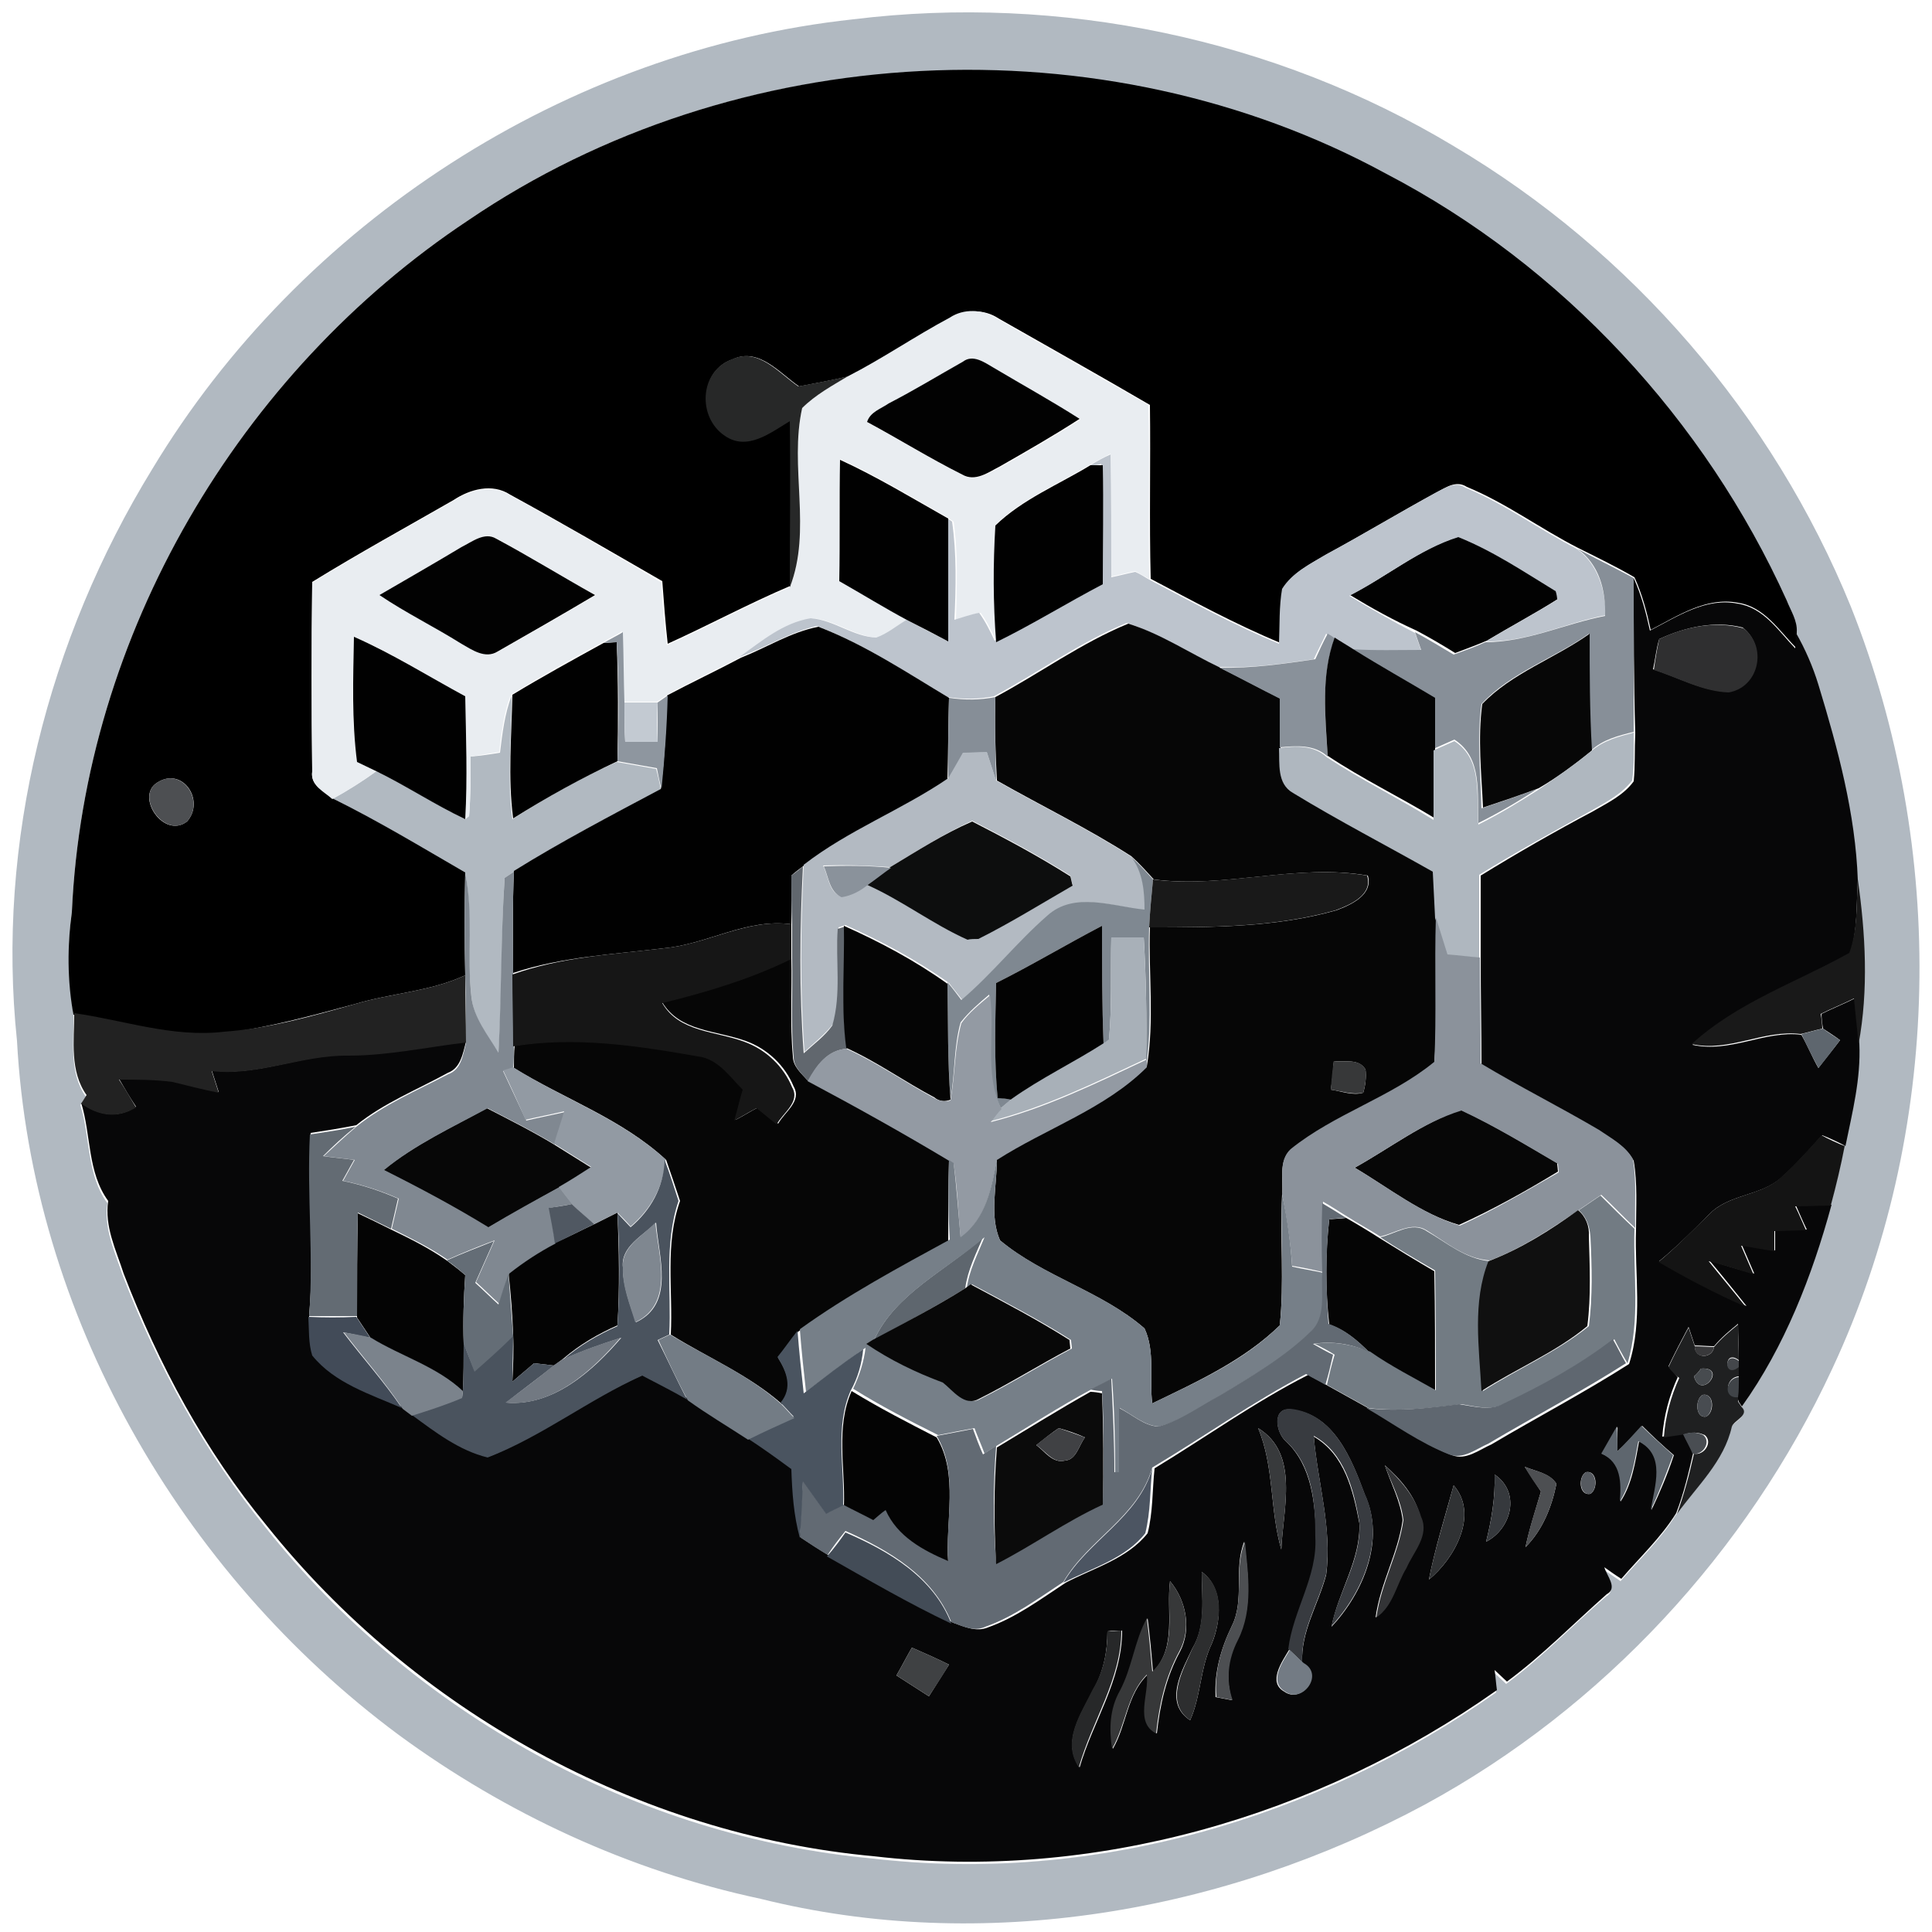 <?xml version="1.0" encoding="utf-8"?>
<!-- Generator: Adobe Illustrator 26.0.3, SVG Export Plug-In . SVG Version: 6.00 Build 0)  -->
<svg version="1.1" id="Layer_1" xmlns="http://www.w3.org/2000/svg" xmlns:xlink="http://www.w3.org/1999/xlink" x="0px" y="0px"
	 viewBox="0 0 250 250" style="enable-background:new 0 0 250 250;" xml:space="preserve">
<style type="text/css">
	.st0{fill:#B1B9C1;}
	.st1{fill:#E9EDF1;}
	.st2{fill:#272828;}
	.st3{fill:#020202;}
	.st4{fill:#BDC4CD;}
	.st5{fill:#010101;}
	.st6{fill:#878F98;}
	.st7{fill:#070708;}
	.st8{fill:#060606;}
	.st9{fill:#2F2F30;}
	.st10{fill:#8E969F;}
	.st11{fill:#89919A;}
	.st12{fill:#070707;}
	.st13{fill:#040404;}
	.st14{fill:#868E97;}
	.st15{fill:#C3CAD2;}
	.st16{fill:#AFB7BF;}
	.st17{fill:#B3BAC2;}
	.st18{fill:#4D4F52;}
	.st19{fill:#0D0E0E;}
	.st20{fill:#7F8891;}
	.st21{fill:#61676E;}
	.st22{fill:#8A929B;}
	.st23{fill:#808891;}
	.st24{fill:#191919;}
	.st25{fill:#161616;}
	.st26{fill:#8B929B;}
	.st27{fill:#050505;}
	.st28{fill:#030303;}
	.st29{fill:#A8B0B8;}
	.st30{fill:#222222;}
	.st31{fill:#939AA3;}
	.st32{fill:#5E666E;}
	.st33{fill:#373839;}
	.st34{fill:#929AA3;}
	.st35{fill:#636B73;}
	.st36{fill:#141414;}
	.st37{fill:#4A535E;}
	.st38{fill:#767F88;}
	.st39{fill:#727B83;}
	.st40{fill:#505862;}
	.st41{fill:#626A73;}
	.st42{fill:#101010;}
	.st43{fill:#7F8790;}
	.st44{fill:#646D76;}
	.st45{fill:#080808;}
	.st46{fill:#424B58;}
	.st47{fill:#7B838C;}
	.st48{fill:#4A5460;}
	.st49{fill:#1F2021;}
	.st50{fill:#727982;}
	.st51{fill:#737C85;}
	.st52{fill:#5F6770;}
	.st53{fill:#39393B;}
	.st54{fill:#44474B;}
	.st55{fill:#474B4F;}
	.st56{fill:#404448;}
	.st57{fill:#0B0B0B;}
	.st58{fill:#484C51;}
	.st59{fill:#4D5258;}
	.st60{fill:#383B40;}
	.st61{fill:#404144;}
	.st62{fill:#383A3C;}
	.st63{fill:#494D52;}
	.st64{fill:#4C5562;}
	.st65{fill:#333436;}
	.st66{fill:#565A60;}
	.st67{fill:#36393D;}
	.st68{fill:#303234;}
	.st69{fill:#434C57;}
	.st70{fill:#2D2E2F;}
	.st71{fill:#272829;}
	.st72{fill:#3F4143;}
	.st73{fill:#737B84;}
</style>
<g id="_x23_b1b9c1ff">
	<path class="st0" d="M110.4,2.5c26.8-3.3,54.6,2.5,77.7,16.4c23,13.6,41.3,34.8,51.4,59.6c12.5,31.4,11.9,68-2.4,98.6
		c-11,23.7-29.7,43.9-52.7,56.4c-26,14-57.2,19.4-86,12.2c-16.9-3.6-32.9-11-46.8-21.2C23.3,203.5,4.1,170,2.2,134.7
		c-2.7-25.7,4-52,17.5-74C38.9,28.8,73.3,6.5,110.4,2.5 M60.6,28.5C30.9,48.2,10.9,82.2,9.3,118c-0.6,4.4-0.5,8.9,0.2,13.3
		c0.1,3.5-0.6,7.5,1.6,10.6c-0.2,0.3-0.5,0.8-0.7,1.1c1.3,4.2,0.8,9,3.5,12.7c-0.5,3.3,1,6.4,2,9.4c4.5,11.7,10.6,22.9,18.5,32.6
		c19.1,24,48,40,78.6,42.8c28.3,3.3,57.4-5.1,80.6-21.5c-0.1-0.6-0.2-1.9-0.3-2.6c0.4,0.4,1.2,1.1,1.6,1.5
		c4.6-3.4,8.6-7.6,12.9-11.3c1.5-0.8,0-2.5-0.3-3.5c0.7,0.5,1.5,1,2.2,1.5c2.4-2.8,5.2-5.4,7.1-8.5c2.6-3.6,6.1-6.8,7.1-11.3
		c0.4-0.8,2.3-1.5,1.3-2.5c5.5-7.8,9.1-16.9,11.6-26.1c0.7-2.6,1.3-5.1,1.8-7.7c0.9-4.3,1.9-8.7,1.8-13.2c1.3-7,0.9-14.3-0.1-21.3
		c-0.3-8.7-2.6-17.1-5.1-25.3c-0.7-2.3-1.7-4.6-2.9-6.7c0.1-1.5-0.8-2.8-1.3-4.1c-10.6-23.4-29-43.3-51.8-55.2
		C142.7,2.6,95.1,5,60.6,28.5z"/>
	<path class="st0" d="M64.7,97.4c0.3-2.5,0.6-5,1.5-7.4c0,5.3-0.6,10.7,0.1,16c4.4-2.8,8.8-5.3,13.5-7.4c1.7,0.3,3.4,0.6,5.1,0.9
		c0.2,0.7,0.5,2,0.6,2.7c-6.4,3.3-12.9,6.7-19,10.6c-0.3,0.2-0.9,0.6-1.2,0.8c-0.5,7.5-0.3,15.1-0.8,22.6c-1.5-2.2-3.2-4.4-3.5-7.2
		c-0.6-5.3,0.2-10.7-0.8-16c-5.7-3.3-11.3-6.8-17.2-9.6c2-1.1,3.9-2.3,5.7-3.6c4,1.9,7.6,4.3,11.5,6.2l0.5-0.4
		c0.2-2.5,0.2-5.1,0.2-7.7C62.2,97.8,63.5,97.6,64.7,97.4z"/>
</g>
<g id="_x23_000000ff">
	<path d="M60.6,28.5c34.5-23.5,82.1-26,118.8-6c22.8,11.9,41.2,31.8,51.8,55.2c0.5,1.3,1.4,2.6,1.3,4.1c0,0.5-0.1,1.5-0.1,2
		c-2.2-2.2-4.1-5.3-7.5-5.8c-4.1-0.8-7.8,1.7-11.3,3.5c-0.5-2.3-1.1-4.6-2.1-6.8c-2.4-1.4-4.9-2.6-7.3-3.8
		c-4.9-2.5-9.3-5.8-14.4-7.9c-1.4-0.9-2.7,0.1-3.9,0.7c-4.8,2.6-9.4,5.4-14.2,8c-2,1.2-4.3,2.3-5.6,4.4c-0.4,2.3-0.3,4.7-0.4,7.1
		c-5.8-2.4-11.3-5.4-16.8-8.3c-0.2-7.5,0-15-0.1-22.5c-6.5-3.8-13.1-7.5-19.6-11.2c-1.8-1.2-4.2-1.2-6.1-0.1
		c-4.5,2.4-8.7,5.3-13.3,7.6c-2.1,0.5-4.3,0.9-6.4,1.3c-2.5-1.7-5.2-5.1-8.6-3.5c-4.2,1.4-4.5,7.5-0.9,9.7c2.9,2,5.9-0.4,8.4-1.9
		c0.1,7.2,0,14.3,0,21.5c-5.4,2.3-10.6,5.1-15.9,7.5c-0.3-2.7-0.5-5.4-0.7-8.1C79.1,71.4,72.6,67.6,66,64c-2.3-1.5-5.2-0.7-7.3,0.7
		c-6.1,3.5-12.3,6.9-18.3,10.6c-0.1,8.2-0.1,16.4,0,24.5c-0.3,1.8,1.5,2.5,2.6,3.5c5.9,2.9,11.5,6.3,17.2,9.6
		c-0.1,4.4-0.1,8.8,0,13.3c-4.5,2.1-9.5,2.3-14.2,3.7c-5.6,1.5-11.3,3.1-17.1,3.8c-6.6,0.8-12.9-1.5-19.4-2.4
		c-0.8-4.4-0.8-8.9-0.2-13.3C10.9,82.2,30.9,48.2,60.6,28.5 M20.3,101.3c-2.8,1.8,0.9,7.3,3.9,5C26.6,103.6,23.6,99.1,20.3,101.3z"
		/>
</g>
<g id="_x23_e9edf1ff">
	<path class="st1" d="M122.9,41.1c1.8-1.2,4.2-1.1,6.1,0.1c6.5,3.8,13.1,7.5,19.6,11.2c0.2,7.5,0,15,0.1,22.5
		c-0.4-0.2-1.3-0.7-1.8-1c-1,0.2-2.1,0.5-3.1,0.7c0-5.3,0-10.6-0.1-15.9c-0.9,0.5-1.7,0.9-2.6,1.4c-4.1,2.5-8.8,4.4-12.3,7.8
		c-0.3,5-0.3,10,0.1,15c-0.6-1.2-1.2-2.5-2-3.6c-1.1,0.2-2.1,0.5-3.2,0.9c0.1-4.2,0.3-8.5-0.3-12.7l-0.7-0.5
		c-4.6-2.6-9.1-5.4-14-7.6c-0.1,5.2-0.1,10.5-0.1,15.7c2.9,1.7,5.9,3.5,8.9,5.1c-1.3,0.8-2.5,1.8-3.9,2.3c-3-0.1-5.5-2.3-8.5-2.5
		c-3.5,0.6-6.3,3-9.2,5c-3.2,1.6-6.5,3.2-9.6,4.9c-0.3,0.2-0.9,0.7-1.3,0.9c-1.4,0-2.8,0-4.3,0c-0.1-3-0.1-6-0.2-9.1
		c-0.8,0.5-1.7,0.9-2.5,1.4c-4,2.1-8,4.4-11.9,6.8c-0.9,2.3-1.2,4.9-1.5,7.4c-1.2,0.2-2.5,0.4-3.7,0.6c0,2.5,0,5.1-0.2,7.7l-0.5,0.4
		c0.3-5.3,0.1-10.6,0-15.9c-4.8-2.6-9.4-5.6-14.4-7.7c-0.1,5.4-0.4,10.8,0.4,16.2c0.6,0.3,1.9,0.9,2.5,1.2c-1.8,1.3-3.7,2.5-5.7,3.6
		c-1.1-1-2.8-1.7-2.6-3.5c-0.1-8.2-0.1-16.3,0-24.5c6-3.7,12.2-7.1,18.3-10.6c2.2-1.4,5-2.2,7.3-0.7c6.6,3.6,13.1,7.4,19.6,11.3
		c0.1,2.7,0.3,5.4,0.7,8.1c5.3-2.4,10.5-5.2,15.9-7.5c2.9-7.3-0.1-15.6,1.6-23.2c1.7-1.7,3.8-2.8,5.9-4.1
		C114.2,46.4,118.4,43.5,122.9,41.1 M124.6,46.8c-3.2,1.8-6.3,3.7-9.5,5.5c-1,0.7-2.4,1.1-2.8,2.4c4.1,2.2,8.1,4.7,12.3,6.8
		c1.6,0.9,3.3-0.3,4.8-1c3.5-2,7-4,10.4-6.2c-3.6-2.3-7.4-4.4-11.1-6.6C127.4,46.9,125.9,45.8,124.6,46.8 M59.7,70.8
		c-3.5,2.1-7.1,4.1-10.5,6.2c3.4,2.3,7.1,4.1,10.6,6.3c1.4,0.8,3.1,2,4.7,1c4.2-2.4,8.5-4.8,12.6-7.3c-4.3-2.3-8.5-5-12.8-7.3
		C62.7,68.8,61.1,70.1,59.7,70.8z"/>
</g>
<g id="_x23_272828ff">
	<path class="st2" d="M94.7,46.5c3.4-1.6,6.1,1.8,8.6,3.5c2.1-0.4,4.3-0.8,6.4-1.3c-2,1.2-4.2,2.4-5.9,4.1
		c-1.7,7.6,1.3,15.8-1.6,23.2c0-7.2,0.1-14.3,0-21.5c-2.5,1.5-5.5,3.9-8.4,1.9C90.2,54,90.5,48,94.7,46.5z"/>
</g>
<g id="_x23_020202ff">
	<path class="st3" d="M124.6,46.8c1.3-1,2.8,0.1,4,0.8c3.7,2.2,7.5,4.3,11.1,6.6c-3.4,2.2-6.9,4.2-10.4,6.2c-1.4,0.7-3.1,2-4.8,1
		c-4.2-2.1-8.2-4.6-12.3-6.8c0.4-1.3,1.8-1.7,2.8-2.4C118.3,50.5,121.4,48.6,124.6,46.8z"/>
	<path class="st3" d="M59.7,70.8c1.4-0.7,3-2,4.5-1.1c4.3,2.3,8.5,4.9,12.8,7.3c-4.2,2.5-8.4,4.9-12.6,7.3c-1.6,1-3.3-0.2-4.7-1
		c-3.5-2.2-7.2-4-10.6-6.3C52.7,74.9,56.2,72.9,59.7,70.8z"/>
	<path class="st3" d="M174.7,77c4.8-2.4,9-6,14.1-7.6c4.4,1.8,8.5,4.5,12.6,7c0.1,0.3,0.2,0.8,0.2,1.1c-3,1.9-6.2,3.6-9.2,5.4
		c-1.4,0.6-2.8,1.1-4.1,1.6c-1.6-1-3.3-2-5-2.9C180.4,80.3,177.5,78.7,174.7,77z"/>
</g>
<g id="_x23_bdc4cdff">
	<path class="st4" d="M141.1,60.2c0.8-0.5,1.7-1,2.6-1.4c0.1,5.3,0.1,10.6,0.1,15.9c1-0.2,2.1-0.5,3.1-0.7c0.5,0.2,1.3,0.7,1.8,1
		c5.5,2.9,11,5.9,16.8,8.3c0.1-2.4,0-4.8,0.4-7.1c1.3-2.1,3.6-3.2,5.6-4.4c4.8-2.6,9.5-5.4,14.2-8c1.2-0.6,2.6-1.6,3.9-0.7
		c5.1,2.1,9.5,5.4,14.4,7.9c2.8,2,3.7,5.3,3.8,8.6c-5.2,1-10.1,3.5-15.5,3.4c3.1-1.9,6.2-3.5,9.2-5.4c0-0.3-0.1-0.8-0.2-1.1
		c-4.1-2.5-8.1-5.2-12.6-7c-5.1,1.6-9.4,5.2-14.1,7.6c2.8,1.7,5.6,3.3,8.5,4.8c0.2,0.6,0.6,1.7,0.8,2.3c-3,0-6,0.1-9-0.1
		c-0.6-0.4-1.8-1.1-2.4-1.5c-0.2-0.1-0.7-0.4-0.9-0.6c-0.5,1.1-1.1,2.2-1.6,3.3c-4.1,0.6-8.2,1.2-12.3,1c-4-1.8-7.7-4.3-11.9-5.7
		c-6.1,2.5-11.4,6.4-17.2,9.5c-2,0.4-4,0.4-6,0.1c-5.5-3.3-10.9-6.9-16.9-9.2c-3.5,0.8-6.6,2.8-10,4c2.8-2,5.6-4.4,9.2-5
		c3,0.2,5.5,2.4,8.5,2.5c1.4-0.5,2.6-1.5,3.9-2.3c1.7,0.9,3.4,1.8,5.2,2.7c0-5.3,0-10.6,0-15.9l0.7,0.5c0.6,4.2,0.5,8.5,0.3,12.7
		c1-0.3,2.1-0.7,3.2-0.9c0.8,1.1,1.4,2.3,2,3.6c4.7-2.3,9.1-5.1,13.8-7.5c0-5.1,0.1-10.2,0-15.4C142.2,60.2,141.5,60.2,141.1,60.2z"
		/>
</g>
<g id="_x23_010101ff">
	<path class="st5" d="M108.7,59.5c4.8,2.2,9.4,5,14,7.6c0,5.3,0,10.6,0,15.9c-1.7-0.9-3.4-1.8-5.2-2.7c-3-1.6-5.9-3.4-8.9-5.1
		C108.7,69.9,108.6,64.7,108.7,59.5z"/>
	<path class="st5" d="M128.8,68c3.5-3.4,8.2-5.3,12.3-7.8c0.4,0,1.2,0,1.6,0c0.1,5.1,0,10.2,0,15.4c-4.6,2.4-9.1,5.2-13.8,7.5
		C128.5,78,128.5,73,128.8,68z"/>
	<path class="st5" d="M95.9,85.1c3.3-1.3,6.4-3.3,10-4c6,2.3,11.4,5.9,16.9,9.2c-0.1,3.5-0.1,7-0.2,10.6c-6,4.1-12.9,6.8-18.7,11.2
		c-0.4,0.3-1.2,0.9-1.5,1.2c0,2.1,0,4.2,0,6.3c-5.8-0.8-10.9,2.6-16.5,3.1c-6.5,0.8-13.2,1.1-19.5,3.2c0-4.4-0.1-8.8,0.1-13.2
		c6.1-3.8,12.6-7.2,19-10.6c0.5-4,0.7-8,0.8-12.1C89.5,88.3,92.7,86.8,95.9,85.1z"/>
	<path class="st5" d="M45.8,82.4c5,2.2,9.6,5.1,14.4,7.7c0.1,5.3,0.3,10.6,0,15.9c-4-1.9-7.6-4.3-11.5-6.2c-0.6-0.3-1.9-0.9-2.5-1.2
		C45.5,93.2,45.7,87.8,45.8,82.4z"/>
	<path class="st5" d="M78.1,83.2c0.4,0,1.2-0.1,1.7-0.1c0.2,5.1,0.2,10.3,0.1,15.4c-4.7,2.2-9.2,4.7-13.5,7.4
		c-0.7-5.3-0.2-10.7-0.1-16C70.1,87.6,74.1,85.4,78.1,83.2z"/>
</g>
<g id="_x23_878f98ff">
	<path class="st6" d="M204.1,71c2.4,1.3,4.9,2.5,7.3,3.8c0,6.7,0,13.3,0,19.9c-2,0.5-4,1-5.5,2.4c-0.3-5-0.3-10.1-0.3-15.1
		c-4.5,3.2-10.1,5-13.9,9.1c-0.6,4.5-0.1,9,0,13.5c2.4-0.8,4.8-1.6,7.2-2.5c-2.4,1.6-5,3.1-7.6,4.4c-0.2-3.8,0.6-8.4-3.1-10.8
		c-0.7,0.3-2,0.9-2.7,1.2c0-2.2,0-4.4,0-6.6c-3.5-2.1-7.1-4.1-10.6-6.3c3,0.2,6,0.1,9,0.1c-0.2-0.6-0.6-1.7-0.8-2.3
		c1.7,0.9,3.3,1.9,5,2.9c1.4-0.5,2.8-1,4.1-1.6c5.4,0,10.3-2.4,15.5-3.4C207.8,76.3,206.9,73,204.1,71z"/>
</g>
<g id="_x23_070708ff">
	<path class="st7" d="M211.4,74.8c1,2.2,1.6,4.5,2.1,6.8c3.5-1.8,7.2-4.3,11.3-3.5c3.4,0.5,5.3,3.5,7.5,5.8c0-0.5,0.1-1.5,0.1-2
		c1.2,2.1,2.2,4.4,2.9,6.7c2.5,8.2,4.8,16.7,5.1,25.3c-0.2,3.2,0,6.4-1,9.5c-6.9,3.8-14.6,6.4-20.4,11.8c4.9,1.1,9.4-1.9,14.1-1.3
		c0.8,1.4,1.4,2.9,2.2,4.3c0.9-1.2,1.9-2.4,2.8-3.6c-0.5-0.4-1.6-1.1-2.2-1.5c-0.1-0.5-0.2-1.4-0.2-1.9c1.4-0.7,2.9-1.3,4.3-2
		c0.2,2,0.4,4,0.6,5.9c0.2,4.5-0.9,8.8-1.8,13.2c-0.7-0.4-2.2-1.1-3-1.4c-1.7,1.9-3.4,3.8-5.3,5.5c-2.7,2.4-6.8,2.1-9.3,4.7
		c-2.1,2.1-4.2,4.2-6.5,6.1c3.7,2.1,7.4,4.1,11.3,5.8c-1.6-2-3.2-4-4.8-5.9c1.9,0.6,3.9,1.2,5.8,1.7c-0.5-1.2-1.1-2.5-1.6-3.7
		c1.4,0.2,2.9,0.5,4.3,0.7c0-0.9,0-1.7,0-2.6c1.4,0,2.8-0.1,4.1-0.1c-0.5-1-0.9-2-1.4-3.1c1.5,0,3-0.1,4.6-0.1
		c-2.5,9.2-6.1,18.4-11.6,26.1l-0.4-0.6l-0.1-0.3l0-0.5c0-0.6,0-1.9,0.1-2.6c0-0.3,0-1,0-1.3l0-0.8c0-1.5-0.1-3.1-0.1-4.6
		c-1.1,0.9-2.2,1.8-3.1,2.9c-0.6,0-1.9-0.1-2.5-0.1c-0.2-0.6-0.6-1.8-0.8-2.4c-0.9,1.7-1.8,3.4-2.6,5.1c0.4,0.5,0.8,0.9,1.2,1.4
		c-1.1,2.4-1.8,5-2,7.7c0.7-0.1,2-0.3,2.7-0.4c0.3,0.6,1,1.9,1.3,2.5c-0.6,2.6-1.2,5.2-2.2,7.8c-2,3.2-4.7,5.7-7.1,8.5
		c-0.8-0.5-1.5-1-2.2-1.5c0.3,1.1,1.8,2.7,0.3,3.5c-4.3,3.8-8.3,7.9-12.9,11.3c-0.4-0.4-1.2-1.1-1.6-1.5c0.1,0.6,0.2,1.9,0.3,2.6
		c-23.2,16.4-52.3,24.8-80.6,21.5c-30.6-2.8-59.5-18.9-78.6-42.8c-8-9.7-14-20.9-18.5-32.6c-1-3.1-2.5-6.1-2-9.4
		c-2.7-3.7-2.2-8.5-3.5-12.7c2.2,1.6,4.7,2.1,7.1,0.5c-0.8-1.2-1.5-2.4-2.2-3.6c2.3-0.1,4.6,0,6.9,0.3c2,0.5,4,0.9,6,1.4
		c-0.3-0.9-0.6-1.9-0.9-2.8c6,0.8,11.7-2.1,17.7-2c5.1,0,10.2-1.1,15.2-1.7c-0.4,1.5-0.7,3.4-2.3,4c-4,2.2-8.3,3.9-11.9,6.8
		c-2,0.4-3.9,0.7-5.9,1c-0.4,7.8,0.5,15.7-0.2,23.6c0,1.7,0,3.5,0.6,5.1c2.9,3.6,7.5,4.9,11.6,6.8c0.3,0.2,0.9,0.7,1.2,0.9
		c3,2.2,6.1,4.6,9.8,5.5c7-2.8,13.1-7.6,20-10.6c2,1,4,2,5.9,3.1c2.6,1.8,5.2,3.4,7.8,5.1c1.9,1.2,3.8,2.6,5.7,4
		c0.1,3,0.3,6,1.1,8.9c1.2,0.8,2.3,1.5,3.6,2.3c5.3,3,10.6,6.1,16.1,8.7c1.4,0.5,2.9,1.2,4.4,0.6c3.7-1.3,6.9-3.7,10.1-5.8
		c3.6-1.9,8-3.1,10.6-6.4c0.7-2.7,0.6-5.6,0.9-8.4c6.6-4,13-8.6,19.9-12.1c0.8,0.5,1.7,0.9,2.5,1.4c1.8,1,3.6,2,5.4,3
		c3.5,2,6.8,4.5,10.7,6c1.8,0.7,3.5-0.7,5.1-1.4c5.9-3.5,12-6.7,17.8-10.4c1.8-5.6,0.7-11.6,0.9-17.4c0-3,0.2-6-0.3-8.9
		c-1-1.8-2.8-2.8-4.4-3.8c-5.1-2.9-10.2-5.6-15.3-8.6c0-4.6-0.1-9.1-0.1-13.7c0-3.6,0-7.2,0-10.8c4.7-2.9,9.6-5.7,14.5-8.3
		c1.9-1.1,4-2.1,5.3-3.9c0.2-2,0.1-4.1,0.2-6.2C211.4,88.1,211.4,81.5,211.4,74.8 M214.7,82.7c-0.4,1.3-0.5,2.6-0.8,3.9
		c3.2,1,6.3,2.8,9.7,2.9c4-0.6,5-5.9,1.9-8.3C222,80.3,218.1,81.1,214.7,82.7 M166.4,186.5c3.4,3.2,3.8,8.1,3.9,12.5
		c0.3,5.1-2.9,9.5-3.5,14.5c-0.9,1.5-2.8,4.2-0.6,5.4c2.2,1.6,5.1-2.2,2.3-3.7c-0.2-4.1,2.1-7.6,3.1-11.4c0.8-6-1.1-12-1.6-17.9
		c4,2.3,5.1,7,5.9,11.2c0.2,4.7-2.7,8.8-3.6,13.4c4.1-4.4,7-11.2,4.3-17.1c-1.7-4.6-4-10.5-9.6-11
		C164.6,182.1,165.1,185.4,166.4,186.5 M209.3,187.8c0-0.8,0-2.4,0-3.2c-0.6,1.2-1.3,2.3-2,3.5c2.6,1.1,2.6,3.8,2.4,6.2
		c1.5-2.3,1.9-5.1,2.4-7.8c3.6,1.8,2.1,5.8,1.6,8.9c1.1-2.3,2.1-4.7,2.9-7.1c-1.4-1.2-2.8-2.5-4.1-3.8
		C211.4,185.7,210.4,186.8,209.3,187.8 M162.8,184.8c2.1,5,1.5,10.6,3,15.7C166,195.3,168.2,188.1,162.8,184.8 M179.2,189.6
		c0.8,2.4,2,4.6,2.3,7.1c-0.6,4.3-2.9,8.2-3.5,12.6c2.2-1.5,2.6-4.3,3.9-6.4c0.9-2.1,3-4.2,1.9-6.6
		C183.1,193.5,181.2,191.4,179.2,189.6 M197.3,189.8c0.7,1.1,1.4,2.1,2.1,3.2c-0.7,2.4-1.5,4.8-2,7.2c2.2-2.2,3.4-5.2,4-8.2
		C200.5,190.6,198.7,190.4,197.3,189.8 M205.2,190.5c-1,0.6-0.9,3.1,0.6,2.8C206.8,192.7,206.7,190.2,205.2,190.5 M193.4,190.8
		c0.1,2.9-0.4,5.9-1.1,8.7C195.6,197.8,196.8,193.1,193.4,190.8 M184.9,204.4c3.3-2.7,6.5-8.4,3.2-12.2
		C187,196.2,185.7,200.3,184.9,204.4 M159.4,210.4c-1.4,2.9-2.3,6-2.1,9.2c0.5,0.1,1.6,0.3,2.1,0.4c-0.8-2.7-0.6-5.4,0.7-7.8
		c2-3.9,1.4-8.5,0.9-12.7C159.6,203,161.1,207,159.4,210.4 M155.5,203.4c0,3.3,0.6,6.9-1.2,9.9c-1.3,2.8-3.8,7-0.3,9.3
		c1.4-3.1,1.3-6.8,2.8-9.9C158,209.8,158.4,205.5,155.5,203.4 M151.4,204.6c-0.5,3.9,0.9,8.6-2.2,11.7c-0.2-2.3-0.4-4.6-0.7-6.9
		c-1.6,3-1.9,6.4-3.5,9.4c-1.3,2.3-1.4,4.9-1,7.5c1.8-3.1,1.8-7,4.5-9.6c0.3,2.4-1.6,6.2,1.2,7.6c0.4-3.7,1.2-7.3,3-10.6
		C154.2,210.8,153.5,207.1,151.4,204.6 M143.3,211.1c0,2.6-0.5,5.2-1.8,7.5c-1.5,3.1-4.2,6.7-1.8,10.1c1.7-5.9,5.5-11.3,5.5-17.7
		C144.7,211,143.8,211,143.3,211.1 M118,213.2c-0.7,1.2-1.3,2.4-2,3.6c1.4,0.9,2.8,1.8,4.2,2.7c0.9-1.4,1.7-2.7,2.6-4.1
		C121.2,214.6,119.6,213.9,118,213.2z"/>
</g>
<g id="_x23_060606ff">
	<path class="st8" d="M128.8,90.2c5.8-3.1,11.1-7,17.2-9.5c4.2,1.3,7.9,3.8,11.9,5.7c2.6,1.3,5.2,2.7,7.8,4c0,2.1-0.1,4.2,0,6.3
		c0.1,2-0.3,4.7,1.8,5.8c5.9,3.6,12,6.8,18.1,10.2c0.1,2,0.2,4,0.3,6c-0.2,6.3,0.2,12.6-0.3,18.8c-5.6,4.7-12.9,6.7-18.6,11.3
		c-1.6,1.5-0.9,3.9-1.1,5.8c-0.3,5.6,0.3,11.3-0.3,16.9c-4.6,4.5-10.7,7.3-16.5,10.1c-0.4-3.2,0.4-6.7-1-9.7
		c-5.5-4.8-13.1-6.7-18.7-11.4c-1.4-3.2-0.4-7-0.4-10.5c6.4-4.1,14-6.6,19.4-12c1-6,0.2-12,0.4-18c8.1,0,16.3,0,24.1-2.2
		c1.9-0.7,4.8-2,4.1-4.5c-9.2-1.6-18.4,1.7-27.7,0.5c-0.9-1-1.9-2.1-2.9-3c-5.6-3.6-11.6-6.5-17.4-9.8
		C128.8,97.4,128.7,93.8,128.8,90.2 M172.6,137.3c-0.1,1.2-0.2,2.5-0.4,3.7c1.4,0.2,2.8,0.8,4.2,0.4c0.3-1,0.4-2,0.3-3
		C175.8,136.9,174,137.5,172.6,137.3z"/>
	<path class="st8" d="M85.7,129.7c5.7-1.4,11.4-3.1,16.7-5.7c0.1,4.2-0.2,8.5,0.2,12.7c0,1.3,1.1,2.2,1.9,3.1
		c6.2,3.3,12.3,6.7,18.3,10.3c-0.1,3.5-0.1,7-0.1,10.6c-6.6,3.6-13.3,7.2-19.4,11.6c-0.9,1.1-1.8,2.2-2.6,3.4c1.2,1.9,2,4,0.5,6
		c-4.3-3.8-9.6-6-14.4-9c0.3-5.8-0.8-11.7,1.2-17.3c-0.6-1.8-1.2-3.6-1.8-5.3c-5.7-5.3-13.2-7.9-19.7-11.9c0-0.7,0-2.2,0.1-2.9
		c8-1.3,16-0.1,23.9,1.3c2.6,0.4,4.1,2.6,5.8,4.3c-0.4,1.3-0.8,2.6-1.1,4c1-0.5,1.9-1.1,2.9-1.6c0.9,0.7,1.7,1.4,2.6,2.1
		c0.8-1.5,3.1-2.9,2-4.8c-1.1-2.7-3.4-4.9-6.2-5.9C92.6,133.3,88,133.5,85.7,129.7z"/>
</g>
<g id="_x23_2f2f30ff">
	<path class="st9" d="M214.7,82.7c3.3-1.6,7.3-2.4,10.9-1.4c3.1,2.3,2.1,7.6-1.9,8.3c-3.4-0.1-6.5-1.9-9.7-2.9
		C214.2,85.3,214.4,84,214.7,82.7z"/>
</g>
<g id="_x23_8e969fff">
	<path class="st10" d="M78.1,83.2c0.8-0.5,1.7-0.9,2.5-1.4c0.1,3,0.1,6.1,0.2,9.1c0,1.7,0,3.4,0.1,5.1c1.4,0,2.8,0,4.2,0
		c0-1.7,0-3.4,0-5.1c0.3-0.2,1-0.7,1.3-0.9c-0.1,4-0.4,8.1-0.8,12.1c-0.2-0.7-0.5-2.1-0.6-2.7c-1.7-0.3-3.4-0.6-5.1-0.9
		c0.2-5.2,0.2-10.3-0.1-15.4C79.3,83.1,78.5,83.2,78.1,83.2z"/>
</g>
<g id="_x23_89919aff">
	<path class="st11" d="M170.2,85.3c0.5-1.1,1-2.2,1.6-3.3c0.2,0.1,0.7,0.4,0.9,0.6c-1.8,4.9-1.2,10.2-0.9,15.3
		c-1.7-1.6-4.1-1.4-6.2-1.2c0-2.1,0-4.2,0-6.3c-2.6-1.3-5.2-2.7-7.8-4C162,86.5,166.1,85.9,170.2,85.3z"/>
</g>
<g id="_x23_070707ff">
	<path class="st12" d="M191.8,91.1c3.8-4,9.4-5.9,13.9-9.1c0,5,0,10.1,0.3,15.1c-2.2,1.8-4.5,3.5-6.9,4.9c-2.4,0.9-4.8,1.7-7.2,2.5
		C191.7,100.1,191.2,95.6,191.8,91.1z"/>
	<path class="st12" d="M49.6,151.4c4.1-3.3,8.8-5.5,13.4-8c2.9,1.5,5.9,3,8.7,4.7c1.6,1,3.2,2,4.8,3c-1.4,0.9-2.8,1.8-4.2,2.6
		c-3.1,1.7-6.1,3.4-9.2,5.2C58.8,156.1,54.2,153.8,49.6,151.4z"/>
	<path class="st12" d="M175.3,151.1c4.5-2.5,8.8-5.8,13.7-7.5c4.3,2,8.4,4.5,12.5,6.9c0,0.3,0.1,0.9,0.1,1.1
		c-4.1,2.5-8.4,4.9-12.8,6.9C183.9,157.1,179.7,153.7,175.3,151.1z"/>
</g>
<g id="_x23_040404ff">
	<path class="st13" d="M171.8,97.8c-0.3-5.1-0.9-10.4,0.9-15.3c0.6,0.4,1.8,1.1,2.4,1.5c3.5,2.2,7.1,4.2,10.6,6.3c0,2.2,0,4.4,0,6.6
		c0,3,0,6,0,9C181.1,103.1,176.3,100.8,171.8,97.8z"/>
	<path class="st13" d="M46.3,157c1.5,0.7,2.9,1.4,4.3,2.1c2.5,1.2,4.9,2.4,7.2,4c0.8,0.6,1.6,1.2,2.4,1.9c-0.2,2.9-0.3,5.9-0.2,8.9
		c0,2.1,0,4.1-0.1,6.2c-3.4-3.2-8-4.5-11.9-6.9c-0.6-0.9-1.2-1.8-1.8-2.7C46.2,165.9,46.2,161.4,46.3,157z"/>
	<path class="st13" d="M76.9,158.4c1-0.5,2-1,3-1.5c0.2,4.9,0.3,9.7,0,14.6c-2.5,1.1-4.9,2.5-7,4.3c-0.3,0.2-0.9,0.7-1.2,0.9
		c-0.9-0.1-1.7-0.2-2.6-0.3c-0.9,0.8-1.9,1.6-2.8,2.4c0.1-2,0.2-4.1,0.1-6.1c-0.1-2.7-0.3-5.3-0.6-8c1.9-1.5,3.9-2.8,6-3.9
		C73.5,160.1,75.2,159.2,76.9,158.4z"/>
	<path class="st13" d="M109.2,194.9c0.2-4.9-1.1-10.2,1-14.9c3.6,2.2,7.3,4.1,11,6c2.9,4.8,1.1,10.9,1.5,16.2
		c-3.3-1.4-6.5-3.2-8.1-6.6c-0.5,0.4-1,0.9-1.6,1.3C111.8,196.2,110.4,195.6,109.2,194.9z"/>
</g>
<g id="_x23_868e97ff">
	<path class="st14" d="M122.8,90.3c2,0.3,4,0.3,6-0.1c-0.1,3.6,0,7.3,0.1,10.9c-0.4-1.2-0.8-2.5-1.2-3.7c-1,0-2,0.1-3.1,0.1
		c-0.6,1.1-1.2,2.3-1.9,3.4C122.7,97.3,122.7,93.8,122.8,90.3z"/>
</g>
<g id="_x23_c3cad2ff">
	<path class="st15" d="M80.8,90.9c1.4,0,2.8,0,4.3,0c-0.1,1.7-0.1,3.4,0,5.1c-1.4,0-2.8,0-4.2,0C80.8,94.4,80.8,92.7,80.8,90.9z"/>
</g>
<g id="_x23_afb7bfff">
	<path class="st16" d="M205.9,97.2c1.6-1.4,3.6-1.9,5.5-2.4c0,2.1,0.1,4.1-0.2,6.2c-1.4,1.8-3.4,2.8-5.3,3.9
		c-4.9,2.7-9.8,5.4-14.5,8.3c0,3.6,0,7.2,0,10.8c-1.4-0.2-2.8-0.3-4.2-0.4c-0.5-1.6-1-3.2-1.5-4.8c-0.1-2-0.2-4-0.3-6
		c-6-3.4-12.2-6.6-18.1-10.2c-2.1-1.2-1.7-3.8-1.8-5.8c2.2-0.3,4.5-0.4,6.2,1.2c4.4,2.9,9.3,5.3,13.8,8.1c0-3,0-6,0-9
		c0.7-0.3,2-0.9,2.7-1.2c3.7,2.4,2.8,7,3.1,10.8c2.6-1.3,5.1-2.8,7.6-4.4C201.4,100.6,203.7,99,205.9,97.2z"/>
</g>
<g id="_x23_b3bac2ff">
	<path class="st17" d="M124.6,97.4c1,0,2-0.1,3.1-0.1c0.4,1.2,0.8,2.5,1.2,3.7c5.8,3.3,11.8,6.2,17.4,9.8c1.7,2,1.8,4.6,2,7
		c-4.1-0.4-9.1-2.5-12.6,0.8c-3.9,3.4-7.2,7.5-11.1,10.9c-0.6-0.8-1.2-1.5-1.8-2.3c-4.2-3-8.7-5.4-13.4-7.5l-0.9,0.3
		c-0.2,4.2,0.5,8.5-0.7,12.5c-1.1,1.4-2.5,2.5-3.7,3.6c-0.6-8-0.5-16.1-0.1-24.2c5.8-4.5,12.7-7.1,18.7-11.2
		C123.3,99.7,123.9,98.6,124.6,97.4 M115.2,112.2c-2.9-0.2-5.8-0.3-8.7-0.2c0.7,1.3,0.7,3.4,2.3,4c1.3-0.2,2.4-0.9,3.4-1.6
		c4.5,2,8.5,5.2,13,7.1c0.4,0,1.1,0,1.4-0.1c4.2-2,8.1-4.5,12.2-6.9c-0.1-0.3-0.2-0.9-0.3-1.2c-4.1-2.6-8.4-4.9-12.7-7.1
		C122.1,107.9,118.7,110.1,115.2,112.2z"/>
</g>
<g id="_x23_4d4f52ff">
	<path class="st18" d="M20.3,101.3c3.2-2.2,6.3,2.3,3.9,5C21.3,108.6,17.5,103.1,20.3,101.3z"/>
	<path class="st18" d="M197.3,189.8c1.4,0.6,3.3,0.8,4.1,2.2c-0.6,3-1.8,6-4,8.2c0.5-2.5,1.3-4.9,2-7.2
		C198.6,191.9,197.9,190.9,197.3,189.8z"/>
	<path class="st18" d="M159.4,210.4c1.7-3.4,0.2-7.4,1.7-10.9c0.4,4.2,1.1,8.7-0.9,12.7c-1.3,2.5-1.6,5.2-0.7,7.8
		c-0.5-0.1-1.6-0.3-2.1-0.4C157.1,216.4,158,213.3,159.4,210.4z"/>
</g>
<g id="_x23_0d0e0eff">
	<path class="st19" d="M115.2,112.2c3.5-2.1,6.9-4.3,10.6-5.9c4.3,2.2,8.6,4.5,12.7,7.1c0.1,0.3,0.2,0.9,0.3,1.2
		c-4,2.3-8,4.8-12.2,6.9c-0.4,0-1.1,0-1.4,0.1c-4.5-2-8.5-5.1-13-7.1C113.3,113.7,114.2,112.9,115.2,112.2z"/>
</g>
<g id="_x23_7f8891ff">
	<path class="st20" d="M146.3,110.8c1,0.9,2,2,2.9,3c-0.2,2.1-0.4,4.1-0.5,6.2c-0.2,6,0.5,12.1-0.4,18l0-1c0.1-5.2,0-10.5-0.3-15.7
		c-1.4,0-2.8,0-4.2,0c-0.1,4.4,0.1,8.9-0.3,13.3l-0.7,0.5c-0.2-5.1-0.2-10.2-0.2-15.3c-4.6,2.4-9.1,5.1-13.7,7.4
		c-0.1,4.9-0.3,9.9,0.2,14.8c0.4,0.1,1.3,0.2,1.8,0.2c-0.3,0.3-1,0.9-1.4,1.2c-2.3-4.5-0.8-9.8-1.5-14.7c-1.3,1.1-2.6,2.2-3.7,3.6
		c-0.9,3.2-0.7,6.6-1.3,9.8c-0.4-5-0.3-10-0.4-15c0.6,0.7,1.2,1.5,1.8,2.3c4-3.4,7.2-7.5,11.1-10.9c3.5-3.2,8.5-1.2,12.6-0.8
		C148.1,115.4,147.9,112.8,146.3,110.8z"/>
</g>
<g id="_x23_61676eff">
	<path class="st21" d="M102.4,113.3c0.4-0.3,1.2-0.9,1.5-1.2c-0.4,8-0.5,16.1,0.1,24.2c1.3-1.2,2.7-2.2,3.7-3.6
		c1.2-4.1,0.4-8.4,0.7-12.5l0.9-0.3c0.1,5.3-0.5,10.6,0.3,15.8c-2.5,0.2-3.9,2.1-5,4.2c-0.8-0.9-1.9-1.8-1.9-3.1
		c-0.4-4.2-0.1-8.5-0.2-12.7c0-1.5,0-3,0-4.5C102.4,117.5,102.4,115.4,102.4,113.3z"/>
</g>
<g id="_x23_8a929bff">
	<path class="st22" d="M106.6,112.1c2.9-0.1,5.8-0.1,8.7,0.2c-1,0.7-2,1.5-3,2.2c-1,0.8-2.1,1.4-3.4,1.6
		C107.3,115.4,107.2,113.4,106.6,112.1z"/>
</g>
<g id="_x23_808891ff">
	<path class="st23" d="M60.2,113c1.1,5.3,0.2,10.7,0.8,16c0.3,2.7,2.1,4.9,3.5,7.2c0.4-7.5,0.3-15.1,0.8-22.6
		c0.3-0.2,0.9-0.6,1.2-0.8c-0.2,4.4-0.1,8.8-0.1,13.2c0,3.1,0,6.2,0.1,9.3c0,0.7,0,2.2-0.1,2.9c-0.3,0.1-1,0.3-1.3,0.4
		c1,2.1,2,4.3,3,6.4c1.7-0.4,3.3-0.7,5-1.1c-0.4,1.4-0.9,2.8-1.3,4.2c-2.8-1.7-5.8-3.2-8.7-4.7c-4.6,2.5-9.4,4.7-13.4,8
		c4.6,2.3,9.1,4.7,13.5,7.4c3-1.8,6.1-3.5,9.2-5.2c0.4,0.6,1.3,1.7,1.7,2.2c-0.7,0.1-2.2,0.4-3,0.5c0.3,1.5,0.5,3.1,0.8,4.6
		c-2.1,1.1-4.1,2.4-6,3.9c-0.5,1.3-0.9,2.6-1.3,3.9c-1-0.9-2-1.9-3-2.8c0.8-1.8,1.6-3.6,2.4-5.4c-2.1,0.8-4.1,1.6-6.1,2.5
		c-2.3-1.6-4.8-2.8-7.2-4c0.3-1.3,0.6-2.6,0.9-3.9c-2.3-1-4.7-1.8-7.2-2.3c0.5-0.9,1-1.8,1.5-2.7c-1.3-0.2-2.7-0.3-4-0.5
		c1.4-1.3,2.8-2.6,4.2-3.8c3.6-2.9,7.9-4.7,11.9-6.8c1.7-0.6,1.9-2.5,2.3-4c0-2.9,0-5.8-0.1-8.7C60.1,121.8,60.1,117.4,60.2,113z"/>
</g>
<g id="_x23_191919ff">
	<path class="st24" d="M149.2,113.8c9.3,1.2,18.5-2.1,27.7-0.5c0.8,2.5-2.2,3.8-4.1,4.5c-7.8,2.2-16,2.2-24.1,2.2
		C148.8,117.9,149,115.9,149.2,113.8z"/>
	<path class="st24" d="M240.4,113.8c1,7,1.4,14.3,0.1,21.3c-0.2-2-0.4-4-0.6-5.9c-1.4,0.7-2.9,1.3-4.3,2c0.1,0.5,0.2,1.4,0.2,1.9
		c-0.9,0.2-1.9,0.5-2.8,0.7c-4.8-0.6-9.3,2.4-14.1,1.3c5.9-5.4,13.6-8,20.4-11.8C240.4,120.3,240.2,117,240.4,113.8z"/>
</g>
<g id="_x23_161616ff">
	<path class="st25" d="M85.9,122.7c5.6-0.5,10.8-3.9,16.5-3.1c0,1.5,0,3,0,4.5c-5.3,2.6-11,4.3-16.7,5.7c2.2,3.8,6.9,3.6,10.6,5
		c2.8,1,5.1,3.2,6.2,5.9c1.1,1.9-1.2,3.3-2,4.8c-0.9-0.7-1.7-1.4-2.6-2.1c-1,0.5-1.9,1.1-2.9,1.6c0.4-1.3,0.7-2.7,1.1-4
		c-1.7-1.7-3.2-4-5.8-4.3c-7.9-1.4-15.9-2.6-23.9-1.3c0-3.1-0.1-6.2-0.1-9.3C72.7,123.8,79.3,123.5,85.9,122.7z"/>
</g>
<g id="_x23_8b929bff">
	<path class="st26" d="M185.8,118.7c0.5,1.6,1,3.2,1.5,4.8c1.4,0.1,2.8,0.3,4.2,0.4c0,4.6,0.1,9.2,0.1,13.7c5,3,10.2,5.6,15.3,8.6
		c1.6,1.1,3.5,2.1,4.4,3.8c0.5,2.9,0.2,5.9,0.3,8.9c-1.5-1.4-2.9-2.9-4.4-4.3c-0.9,0.6-1.9,1.3-2.8,1.9c-3.7,2.5-7.4,5-11.6,6.6
		c-3.2-0.2-5.6-2.3-8.2-3.9c-1.9-1.2-4.1,0.4-6,0.8c-1.4-0.9-2.9-1.7-4.3-2.6c-1-0.6-2-1.3-3.1-1.9c-0.1,3-0.1,6,0,9.1
		c-1.3-0.3-2.7-0.6-4-0.8c-0.2-3.1-0.7-6.2-1.3-9.3c0.2-1.9-0.5-4.3,1.1-5.8c5.7-4.6,13-6.7,18.6-11.3
		C185.9,131.3,185.6,125,185.8,118.7 M175.3,151.1c4.4,2.6,8.7,6,13.6,7.5c4.4-2,8.6-4.5,12.8-6.9c0-0.3-0.1-0.9-0.1-1.1
		c-4.1-2.4-8.2-4.9-12.5-6.9C184,145.3,179.8,148.6,175.3,151.1z"/>
</g>
<g id="_x23_050505ff">
	<path class="st27" d="M109.2,119.8c4.7,2.1,9.2,4.5,13.4,7.5c0.1,5,0,10,0.4,15c-0.8,0.3-1.5,0.2-2.1-0.3c-3.8-2-7.4-4.6-11.4-6.4
		C108.8,130.4,109.3,125.1,109.2,119.8z"/>
	<path class="st27" d="M172,157.8c0.6-0.1,1.6-0.1,2.2-0.2c1.4,0.8,2.9,1.7,4.3,2.6c2.4,1.5,4.7,2.9,7.1,4.3
		c0.1,5.2,0.1,10.3,0.1,15.5c-2.9-1.6-5.8-3.1-8.5-5c-1.5-1.5-3.1-2.9-5.2-3.6C171.5,166.8,171.5,162.3,172,157.8z"/>
</g>
<g id="_x23_030303ff">
	<path class="st28" d="M128.9,127.2c4.6-2.3,9.1-5,13.7-7.4c0,5.1,0,10.2,0.2,15.3c-3.9,2.5-8.1,4.6-11.9,7.2
		c-0.4-0.1-1.4-0.2-1.8-0.2C128.6,137.1,128.8,132.1,128.9,127.2z"/>
</g>
<g id="_x23_a8b0b8ff">
	<path class="st29" d="M143.8,121.3c1.4,0,2.8,0,4.2,0c0.3,5.2,0.4,10.5,0.3,15.7c-6.6,3.1-13.1,6.3-20.2,8.1
		c0.5-0.6,0.9-1.1,1.4-1.7c0.3-0.3,1-0.9,1.4-1.2c3.8-2.7,8-4.7,11.9-7.2l0.7-0.5C143.9,130.2,143.7,125.7,143.8,121.3z"/>
</g>
<g id="_x23_222222ff">
	<path class="st30" d="M46,129.9c4.7-1.4,9.7-1.6,14.2-3.7c0,2.9,0.1,5.8,0.1,8.7c-5.1,0.6-10.1,1.7-15.2,1.7
		c-6-0.1-11.7,2.7-17.7,2c0.3,0.9,0.6,1.9,0.9,2.8c-2-0.4-4-0.9-6-1.4c-2.3-0.3-4.6-0.3-6.9-0.3c0.8,1.2,1.5,2.4,2.2,3.6
		c-2.4,1.5-4.9,1.1-7.1-0.5c0.2-0.3,0.5-0.8,0.7-1.1c-2.2-3.1-1.6-7-1.6-10.6c6.4,0.9,12.8,3.2,19.4,2.4
		C34.7,133.1,40.4,131.5,46,129.9z"/>
</g>
<g id="_x23_939aa3ff">
	<path class="st31" d="M124.4,132.4c1-1.4,2.4-2.5,3.7-3.6c0.7,4.9-0.8,10.2,1.5,14.7c-0.5,0.5-0.9,1.1-1.4,1.7
		c7.1-1.8,13.6-5,20.2-8.1l0,1c-5.4,5.4-13,7.9-19.4,12c-0.7,3.7-1.4,7.7-4.7,10.1c-0.3-3.2-0.4-6.4-0.9-9.6l-0.6-0.4
		c-6-3.6-12.1-7-18.3-10.3c1.1-2,2.5-4,5-4.2c4,1.8,7.5,4.3,11.4,6.4c0.7,0.4,1.4,0.5,2.1,0.3C123.6,139,123.5,135.6,124.4,132.4z"
		/>
</g>
<g id="_x23_5e666eff">
	<path class="st32" d="M233.1,133.8c0.9-0.2,1.8-0.5,2.8-0.7c0.5,0.4,1.6,1.1,2.2,1.5c-0.9,1.2-1.8,2.4-2.8,3.6
		C234.5,136.7,233.8,135.3,233.1,133.8z"/>
	<path class="st32" d="M113.1,173.4c2.8-6.1,9.4-9,14.1-13.3c-0.9,2.1-2,4.3-2.3,6.6C121.1,169.1,117,171.2,113.1,173.4z"/>
	<path class="st32" d="M209.3,187.8c1.1-1.1,2.1-2.2,3.1-3.3c1.3,1.3,2.7,2.5,4.1,3.8c-0.9,2.4-1.8,4.8-2.9,7.1
		c0.5-3.1,2-7.1-1.6-8.9c-0.5,2.7-0.9,5.4-2.4,7.8c0.2-2.4,0.2-5.1-2.4-6.2c0.7-1.2,1.3-2.3,2-3.5
		C209.3,185.4,209.3,187,209.3,187.8z"/>
</g>
<g id="_x23_373839ff">
	<path class="st33" d="M172.6,137.3c1.4,0.2,3.3-0.4,4.1,1.1c0.1,1,0,2-0.3,3c-1.4,0.3-2.8-0.2-4.2-0.4
		C172.3,139.7,172.4,138.5,172.6,137.3z"/>
	<path class="st33" d="M151.4,204.6c2.1,2.5,2.8,6.2,1.2,9.1c-1.8,3.3-2.6,6.9-3,10.6c-2.8-1.4-0.9-5.1-1.2-7.6
		c-2.6,2.6-2.7,6.5-4.5,9.6c-0.4-2.6-0.3-5.2,1-7.5c1.6-3,1.9-6.5,3.5-9.4c0.3,2.3,0.5,4.6,0.7,6.9
		C152.4,213.2,150.9,208.5,151.4,204.6z"/>
</g>
<g id="_x23_929aa3ff">
	<path class="st34" d="M65.1,138.5c0.3-0.1,1-0.3,1.3-0.4c6.5,4.1,14,6.7,19.7,11.9c-0.2,3.5-1.9,6.5-4.5,8.7
		c-0.4-0.5-1.3-1.4-1.7-1.8c-1,0.5-2,1-3,1.5c-1-0.8-2-1.7-2.9-2.6c-0.4-0.5-1.3-1.7-1.7-2.2c1.4-0.8,2.8-1.7,4.2-2.6
		c-1.6-1-3.2-2-4.8-3c0.4-1.4,0.9-2.8,1.3-4.2c-1.7,0.4-3.3,0.7-5,1.1C67.1,142.8,66.1,140.6,65.1,138.5z"/>
</g>
<g id="_x23_636b73ff">
	<path class="st35" d="M40.1,146.8c2-0.3,4-0.6,5.9-1c-1.5,1.2-2.9,2.5-4.2,3.8c1.3,0.2,2.7,0.3,4,0.5c-0.5,0.9-1,1.8-1.5,2.7
		c2.5,0.5,4.9,1.3,7.2,2.3c-0.3,1.3-0.6,2.6-0.9,3.9c-1.4-0.7-2.9-1.4-4.3-2.1c-0.1,4.5-0.1,8.9-0.1,13.4c-2.1,0-4.2,0-6.2,0
		C40.6,162.5,39.7,154.6,40.1,146.8z"/>
</g>
<g id="_x23_141414ff">
	<path class="st36" d="M230.4,152.4c1.9-1.7,3.6-3.6,5.3-5.5c0.7,0.4,2.2,1.1,3,1.4c-0.5,2.6-1.1,5.1-1.8,7.7c-1.5,0-3,0.1-4.6,0.1
		c0.5,1,0.9,2,1.4,3.1c-1.4,0-2.8,0.1-4.1,0.1c0,0.9,0,1.7,0,2.6c-1.4-0.2-2.9-0.5-4.3-0.7c0.5,1.2,1.1,2.5,1.6,3.7
		c-1.9-0.6-3.9-1.2-5.8-1.7c1.6,2,3.2,3.9,4.8,5.9c-3.9-1.7-7.7-3.7-11.3-5.8c2.3-1.9,4.3-4,6.5-6.1
		C223.6,154.5,227.8,154.8,230.4,152.4z"/>
</g>
<g id="_x23_4a535eff">
	<path class="st37" d="M86,150.1c0.7,1.8,1.2,3.5,1.8,5.3c-1.9,5.6-0.9,11.5-1.2,17.3c-0.4,0.2-1.1,0.5-1.5,0.7
		c1.3,2.6,2.5,5.2,3.8,7.7C87,180,85,179,83.1,178c-6.9,3.1-13,7.9-20,10.6c-3.7-0.9-6.8-3.3-9.8-5.5c2.2-0.7,4.4-1.4,6.5-2.3
		l0.1-0.9c0.1-2.1,0.1-4.1,0.1-6.2c0.4,1.2,0.9,2.4,1.4,3.6c1.8-1.4,3.4-3,5-4.6c0,2-0.1,4.1-0.1,6.1c0.9-0.8,1.9-1.6,2.8-2.4
		c0.9,0.1,1.7,0.2,2.6,0.3c-2,1.6-4.2,3.2-6.2,4.8c6.1,0.5,11.2-4.1,14.9-8.4c-2.5,0.8-5.1,1.7-7.5,2.8c2.1-1.8,4.5-3.2,7-4.3
		c0.3-4.9,0.3-9.7,0-14.6c0.4,0.4,1.3,1.4,1.7,1.8C84.2,156.6,85.9,153.6,86,150.1 M80.6,164c0,2.4,0.9,4.8,1.7,7.1
		c5.1-2.4,2.9-8.5,2.6-12.9C83.2,159.9,80.3,161.3,80.6,164z"/>
</g>
<g id="_x23_767f88ff">
	<path class="st38" d="M122.8,150.1l0.6,0.4c0.4,3.2,0.6,6.4,0.9,9.6c3.3-2.4,4-6.4,4.7-10.1c0,3.5-1,7.3,0.4,10.5
		c5.7,4.7,13.2,6.6,18.7,11.4c1.4,3,0.6,6.5,1,9.7c5.8-2.8,11.9-5.5,16.5-10.1c0.6-5.6,0.1-11.3,0.3-16.9c0.7,3.1,1.1,6.2,1.3,9.3
		c1.3,0.3,2.6,0.5,4,0.8c-0.2,2.6,0.7,5.8-1.6,7.7c-3.4,3.4-7.7,5.7-11.7,8.2c-2.6,1.5-5,3.2-7.9,4c-1.9-0.1-3.4-1.5-5.1-2.4
		c0,2.8,0,5.6,0,8.3l-0.6,0c0-4-0.1-8.1-0.4-12.1c-0.9,0.5-1.8,0.9-2.7,1.4c-4.1,2.2-8.1,4.8-12.1,7.2c-0.6,0.4-1.2,0.7-1.7,1.1
		c-0.4-1.1-0.9-2.2-1.3-3.3c-1.6,0.3-3.2,0.6-4.7,0.9c-3.8-1.9-7.5-3.8-11-6c0.8-1.7,1.4-3.5,1.6-5.3c-2.6,1.8-5.1,3.8-7.7,5.7
		c-0.3-2.7-0.6-5.4-0.8-8.1c6.1-4.4,12.8-8,19.4-11.6C122.7,157.2,122.7,153.6,122.8,150.1 M113.1,173.4l-0.8,0.5
		c3.1,2.1,6.4,3.7,9.9,5c1.3,1,2.8,3.2,4.7,2.1c4-2,7.8-4.4,11.8-6.5c0-0.3-0.1-0.8-0.1-1.1c-4.1-2.6-8.5-4.9-12.8-7.2l-0.7,0.5
		c0.3-2.3,1.4-4.4,2.3-6.6C122.4,164.4,115.9,167.4,113.1,173.4z"/>
</g>
<g id="_x23_727b83ff">
	<path class="st39" d="M204.3,156.6c0.9-0.6,1.9-1.3,2.8-1.9c1.4,1.4,2.9,2.9,4.4,4.3c-0.2,5.8,0.8,11.8-0.9,17.4
		c-0.6-1-1.2-2.1-1.7-3.1c-4.4,3.3-9.2,6-14.1,8.3c-1.8,1-3.8,0.4-5.7,0.1c-4,0.5-8,1-12,0.5c-1.8-1-3.6-2-5.4-3
		c0.3-1.3,0.6-2.6,1-3.9c-0.6-0.4-1.9-1.1-2.6-1.4c2.4-0.4,4.9,0.1,7.2,1c2.7,1.9,5.7,3.4,8.5,5c0-5.2,0-10.3-0.1-15.5
		c-2.4-1.4-4.8-2.8-7.1-4.3c1.9-0.4,4.1-2.1,6-0.8c2.6,1.5,5,3.6,8.2,3.9c-2.2,5.3-1.2,11.2-0.9,16.8c4.5-2.9,9.5-5,13.7-8.4
		c0.5-3.8,0.4-7.7,0.2-11.6C205.7,158.7,205.3,157.5,204.3,156.6z"/>
</g>
<g id="_x23_505862ff">
	<path class="st40" d="M71,156.3c0.7-0.1,2.2-0.3,3-0.5c0.9,0.9,1.9,1.7,2.9,2.6c-1.7,0.8-3.4,1.7-5.1,2.5
		C71.6,159.4,71.3,157.9,71,156.3z"/>
</g>
<g id="_x23_626a73ff">
	<path class="st41" d="M171.1,155.7c1,0.6,2,1.2,3.1,1.9c-0.5,0-1.6,0.1-2.2,0.2c-0.5,4.5-0.4,9-0.1,13.5c2.1,0.7,3.7,2.1,5.2,3.6
		c-2.3-1-4.7-1.4-7.2-1c0.7,0.4,1.9,1.1,2.6,1.4c-0.3,1.3-0.6,2.6-1,3.9c-0.8-0.5-1.7-0.9-2.5-1.4c-6.9,3.6-13.2,8.1-19.9,12.1
		c-1.8,6.4-8.3,9.3-11.5,14.8c-3.2,2.1-6.4,4.5-10.1,5.8c-1.5,0.7-3-0.1-4.4-0.6c-2.4-6-8.1-9.3-13.7-11.8c-0.8,1-1.6,2-2.3,3.1
		c-1.2-0.7-2.4-1.5-3.6-2.3c0.1-2.4,0.2-4.9,0.4-7.3c1,1.4,2,2.8,3,4.2c0.6-0.3,1.7-0.8,2.2-1.1c1.3,0.7,2.6,1.3,3.9,2
		c0.5-0.4,1-0.9,1.6-1.3c1.5,3.4,4.8,5.2,8.1,6.6c-0.4-5.3,1.4-11.4-1.5-16.2c1.6-0.3,3.2-0.6,4.7-0.9c0.4,1.1,0.8,2.2,1.3,3.3
		c0.6-0.4,1.2-0.8,1.7-1.1c-0.4,5-0.4,10,0,15c4.7-2.4,9-5.4,13.8-7.7c0.1-4.8,0.2-9.6-0.1-14.4c-0.4,0-1.1-0.1-1.5-0.2
		c0.9-0.5,1.8-0.9,2.7-1.4c0.2,4,0.4,8.1,0.4,12.1l0.6,0c0-2.8,0-5.6,0-8.3c1.7,0.8,3.2,2.3,5.1,2.4c2.9-0.8,5.3-2.6,7.9-4
		c4.1-2.5,8.3-4.9,11.7-8.2c2.2-1.9,1.4-5.1,1.6-7.7C171,161.8,171,158.7,171.1,155.7z"/>
</g>
<g id="_x23_101010ff">
	<path class="st42" d="M192.6,163.2c4.2-1.6,8-4,11.6-6.6c1,0.8,1.5,2.1,1.4,3.4c0.1,3.8,0.3,7.7-0.2,11.6
		c-4.1,3.4-9.2,5.5-13.7,8.4C191.4,174.4,190.5,168.5,192.6,163.2z"/>
</g>
<g id="_x23_7f8790ff">
	<path class="st43" d="M80.6,164c-0.2-2.7,2.6-4.1,4.2-5.8c0.4,4.3,2.5,10.5-2.6,12.9C81.5,168.8,80.5,166.4,80.6,164z"/>
</g>
<g id="_x23_646d76ff">
	<path class="st44" d="M57.8,163.1c2-0.9,4.1-1.7,6.1-2.5c-0.8,1.8-1.6,3.6-2.4,5.4c1,0.9,2,1.9,3,2.8c0.4-1.3,0.8-2.6,1.3-3.9
		c0.2,2.6,0.4,5.3,0.6,8c-1.6,1.6-3.3,3.1-5,4.6c-0.5-1.2-0.9-2.4-1.4-3.6c-0.1-3,0-5.9,0.2-8.9C59.4,164.3,58.6,163.6,57.8,163.1z"
		/>
</g>
<g id="_x23_080808ff">
	<path class="st45" d="M124.9,166.7l0.7-0.5c4.3,2.3,8.7,4.6,12.8,7.2c0,0.3,0.1,0.9,0.1,1.1c-4,2.1-7.8,4.5-11.8,6.5
		c-1.9,1.1-3.4-1.1-4.7-2.1c-3.5-1.3-6.8-2.9-9.9-5l0.8-0.5C117,171.2,121.1,169.1,124.9,166.7z"/>
</g>
<g id="_x23_424b58ff">
	<path class="st46" d="M39.9,170.4c2.1,0.1,4.2,0.1,6.2,0c0.6,0.9,1.2,1.8,1.8,2.7c-1.2-0.2-2.3-0.5-3.5-0.7
		c2.5,3.3,5.3,6.4,7.6,9.8c-4.1-1.8-8.7-3.2-11.6-6.8C39.9,173.8,40,172.1,39.9,170.4z"/>
</g>
<g id="_x23_7b838cff">
	<path class="st47" d="M44.5,172.4c1.2,0.2,2.3,0.4,3.5,0.7c3.9,2.4,8.5,3.7,11.9,6.9l-0.1,0.9c-2.1,0.9-4.3,1.6-6.5,2.3
		c-0.3-0.2-0.9-0.7-1.2-0.9C49.8,178.8,47,175.7,44.5,172.4z"/>
</g>
<g id="_x23_4a5460ff">
	<path class="st48" d="M100.6,175.6c0.9-1.1,1.7-2.3,2.6-3.4c0.2,2.7,0.5,5.4,0.8,8.1c2.5-1.9,5-3.9,7.7-5.7
		c-0.2,1.9-0.7,3.7-1.6,5.3c-2.1,4.7-0.8,10-1,14.9c-0.6,0.3-1.7,0.8-2.2,1.1c-1-1.4-2-2.8-3-4.2c-0.1,2.4-0.2,4.9-0.4,7.3
		c-0.8-2.9-1-5.9-1.1-8.9c-1.9-1.4-3.7-2.7-5.7-4c2-0.9,4-1.8,6-2.8c-0.6-0.6-1.1-1.2-1.7-1.8C102.6,179.6,101.8,177.5,100.6,175.6z
		"/>
</g>
<g id="_x23_1f2021ff">
	<path class="st49" d="M215.9,176.9c0.8-1.7,1.7-3.4,2.6-5.1c0.2,0.6,0.6,1.8,0.8,2.4c0,1.7,2.3,1.6,2.5,0.1c0.9-1.1,2-2,3.1-2.9
		c0,1.5,0.1,3.1,0.1,4.6c-2-1.5-1.9,2.4,0,0.8c0,0.3,0,1,0,1.3c-1.7,0.1-2,2.8-0.1,2.6l0,0.5c0,0,0,0.1,0,0.2l0.1,0.1l0.4,0.6
		c1,1-1,1.7-1.3,2.5c-1,4.5-4.5,7.7-7.1,11.3c0.9-2.5,1.6-5.1,2.2-7.8c1.3,0.3,2.5-1.5,1.4-2.4c-0.9-0.4-1.7-0.4-2.6-0.1
		c-0.7,0.1-2,0.3-2.7,0.4c0.2-2.7,0.9-5.3,2-7.7C216.7,177.9,216.3,177.4,215.9,176.9 M220.1,177.1c-0.2,0.3-0.6,0.8-0.9,1
		C220.1,181.3,223.6,176.8,220.1,177.1 M220.3,180.5c-1,0.6-0.9,3.1,0.5,2.8C221.9,182.7,221.8,180.2,220.3,180.5z"/>
</g>
<g id="_x23_727982ff">
	<path class="st50" d="M72.8,175.9c2.4-1.1,5-2,7.5-2.8c-3.7,4.3-8.8,9-14.9,8.4c2.1-1.6,4.2-3.1,6.2-4.8
		C71.9,176.5,72.5,176.1,72.8,175.9z"/>
</g>
<g id="_x23_737c85ff">
	<path class="st51" d="M85.2,173.4c0.4-0.2,1.1-0.5,1.5-0.7c4.8,2.9,10.2,5.2,14.4,9c0.6,0.6,1.1,1.2,1.7,1.8c-2,0.9-4,1.8-6,2.8
		c-2.6-1.7-5.3-3.3-7.8-5.1C87.6,178.6,86.4,176,85.2,173.4z"/>
</g>
<g id="_x23_5f6770ff">
	<path class="st52" d="M194.6,181.6c4.9-2.3,9.8-5,14.1-8.3c0.6,1,1.1,2.1,1.7,3.1c-5.8,3.7-11.9,6.9-17.8,10.4
		c-1.6,0.7-3.3,2.1-5.1,1.4c-3.8-1.5-7.1-3.9-10.7-6c4,0.5,8,0,12-0.5C190.8,182,192.9,182.6,194.6,181.6z"/>
</g>
<g id="_x23_39393bff">
	<path class="st53" d="M219.3,174.2c0.6,0,1.9,0.1,2.5,0.1C221.6,175.8,219.2,175.9,219.3,174.2z"/>
</g>
<g id="_x23_44474bff">
	<path class="st54" d="M225,176.9c-2,1.6-2-2.3,0-0.8L225,176.9z"/>
</g>
<g id="_x23_474b4fff">
	<path class="st55" d="M220.1,177.1c3.4-0.3,0,4.2-0.9,1C219.5,177.9,219.9,177.4,220.1,177.1z"/>
</g>
<g id="_x23_404448ff">
	<path class="st56" d="M224.9,180.8c-2,0.2-1.6-2.5,0.1-2.6C225,178.9,225,180.1,224.9,180.8z"/>
</g>
<g id="_x23_0b0b0bff">
	<path class="st57" d="M129,187.3c4-2.4,8-4.9,12.1-7.2c0.4,0,1.1,0.1,1.5,0.2c0.2,4.8,0.2,9.6,0.1,14.4c-4.8,2.2-9.1,5.3-13.8,7.7
		C128.6,197.3,128.6,192.3,129,187.3 M134.1,187c1.1,0.8,2.1,2.4,3.7,2c1.5-0.1,1.8-2,2.6-3c-1.1-0.5-2.3-0.9-3.4-1.2
		C136.1,185.4,135.1,186.2,134.1,187z"/>
</g>
<g id="_x23_484c51ff">
	<path class="st58" d="M220.3,180.5c1.5-0.3,1.5,2.2,0.5,2.8C219.4,183.6,219.3,181.1,220.3,180.5z"/>
</g>
<g id="_x23_4d5258ff">
	<path class="st59" d="M224.9,181.5c0-0.1,0-0.1,0-0.2l0.1,0.3L224.9,181.5z"/>
</g>
<g id="_x23_383b40ff">
	<path class="st60" d="M166.4,186.5c-1.3-1.1-1.9-4.3,0.6-4.2c5.6,0.6,7.9,6.5,9.6,11c2.7,5.8-0.2,12.7-4.3,17.1
		c0.9-4.5,3.9-8.6,3.6-13.4c-0.7-4.2-1.9-9-5.9-11.2c0.5,6,2.4,11.9,1.6,17.9c-1,3.8-3.3,7.3-3.1,11.4c-0.4-0.4-1.3-1.3-1.8-1.7
		c0.6-5,3.8-9.4,3.5-14.5C170.2,194.6,169.9,189.7,166.4,186.5z"/>
</g>
<g id="_x23_404144ff">
	<path class="st61" d="M134.1,187c0.9-0.8,1.9-1.5,2.9-2.2c1.2,0.4,2.3,0.8,3.4,1.2c-0.8,1-1.1,2.9-2.6,3
		C136.3,189.4,135.3,187.8,134.1,187z"/>
</g>
<g id="_x23_383a3cff">
	<path class="st62" d="M162.8,184.8c5.4,3.3,3.2,10.6,3,15.7C164.3,195.4,164.9,189.8,162.8,184.8z"/>
</g>
<g id="_x23_494d52ff">
	<path class="st63" d="M217.8,185.6c0.9-0.3,1.8-0.3,2.6,0.1c1.1,0.9-0.1,2.7-1.4,2.4C218.8,187.5,218.1,186.3,217.8,185.6z"/>
</g>
<g id="_x23_4c5562ff">
	<path class="st64" d="M137.6,204.8c3.2-5.5,9.7-8.4,11.5-14.8c-0.3,2.8-0.2,5.6-0.9,8.4C145.6,201.7,141.3,202.9,137.6,204.8z"/>
</g>
<g id="_x23_333436ff">
	<path class="st65" d="M179.2,189.6c2,1.9,3.9,4,4.7,6.7c1.1,2.4-1,4.5-1.9,6.6c-1.3,2.1-1.7,4.9-3.9,6.4c0.6-4.4,2.9-8.3,3.5-12.6
		C181.3,194.1,180,191.9,179.2,189.6z"/>
</g>
<g id="_x23_565a60ff">
	<path class="st66" d="M205.2,190.5c1.4-0.3,1.6,2.2,0.6,2.8C204.4,193.6,204.2,191.1,205.2,190.5z"/>
</g>
<g id="_x23_36393dff">
	<path class="st67" d="M193.4,190.8c3.4,2.3,2.2,7-1.1,8.7C193,196.7,193.5,193.8,193.4,190.8z"/>
</g>
<g id="_x23_303234ff">
	<path class="st68" d="M184.9,204.4c0.8-4.1,2.1-8.1,3.2-12.2C191.4,196,188.2,201.7,184.9,204.4z"/>
</g>
<g id="_x23_434c57ff">
	<path class="st69" d="M109.4,198.3c5.6,2.4,11.4,5.8,13.7,11.8c-5.5-2.6-10.8-5.7-16.1-8.7C107.9,200.4,108.7,199.3,109.4,198.3z"
		/>
</g>
<g id="_x23_2d2e2fff">
	<path class="st70" d="M155.5,203.4c3,2.1,2.5,6.3,1.3,9.3c-1.5,3.1-1.4,6.8-2.8,9.9c-3.4-2.3-0.9-6.5,0.3-9.3
		C156,210.3,155.5,206.8,155.5,203.4z"/>
</g>
<g id="_x23_272829ff">
	<path class="st71" d="M143.3,211.1c0.5,0,1.4-0.1,1.8-0.1c0,6.3-3.8,11.7-5.5,17.7c-2.3-3.4,0.3-7,1.8-10.1
		C142.8,216.3,143.3,213.7,143.3,211.1z"/>
</g>
<g id="_x23_3f4143ff">
	<path class="st72" d="M118,213.2c1.6,0.7,3.2,1.4,4.8,2.2c-0.8,1.4-1.7,2.7-2.6,4.1c-1.4-0.9-2.8-1.8-4.2-2.7
		C116.7,215.6,117.3,214.4,118,213.2z"/>
</g>
<g id="_x23_737b84ff">
	<path class="st73" d="M166.3,218.9c-2.2-1.3-0.3-3.9,0.6-5.4c0.4,0.4,1.3,1.3,1.8,1.7C171.4,216.7,168.5,220.5,166.3,218.9z"/>
</g>
</svg>

